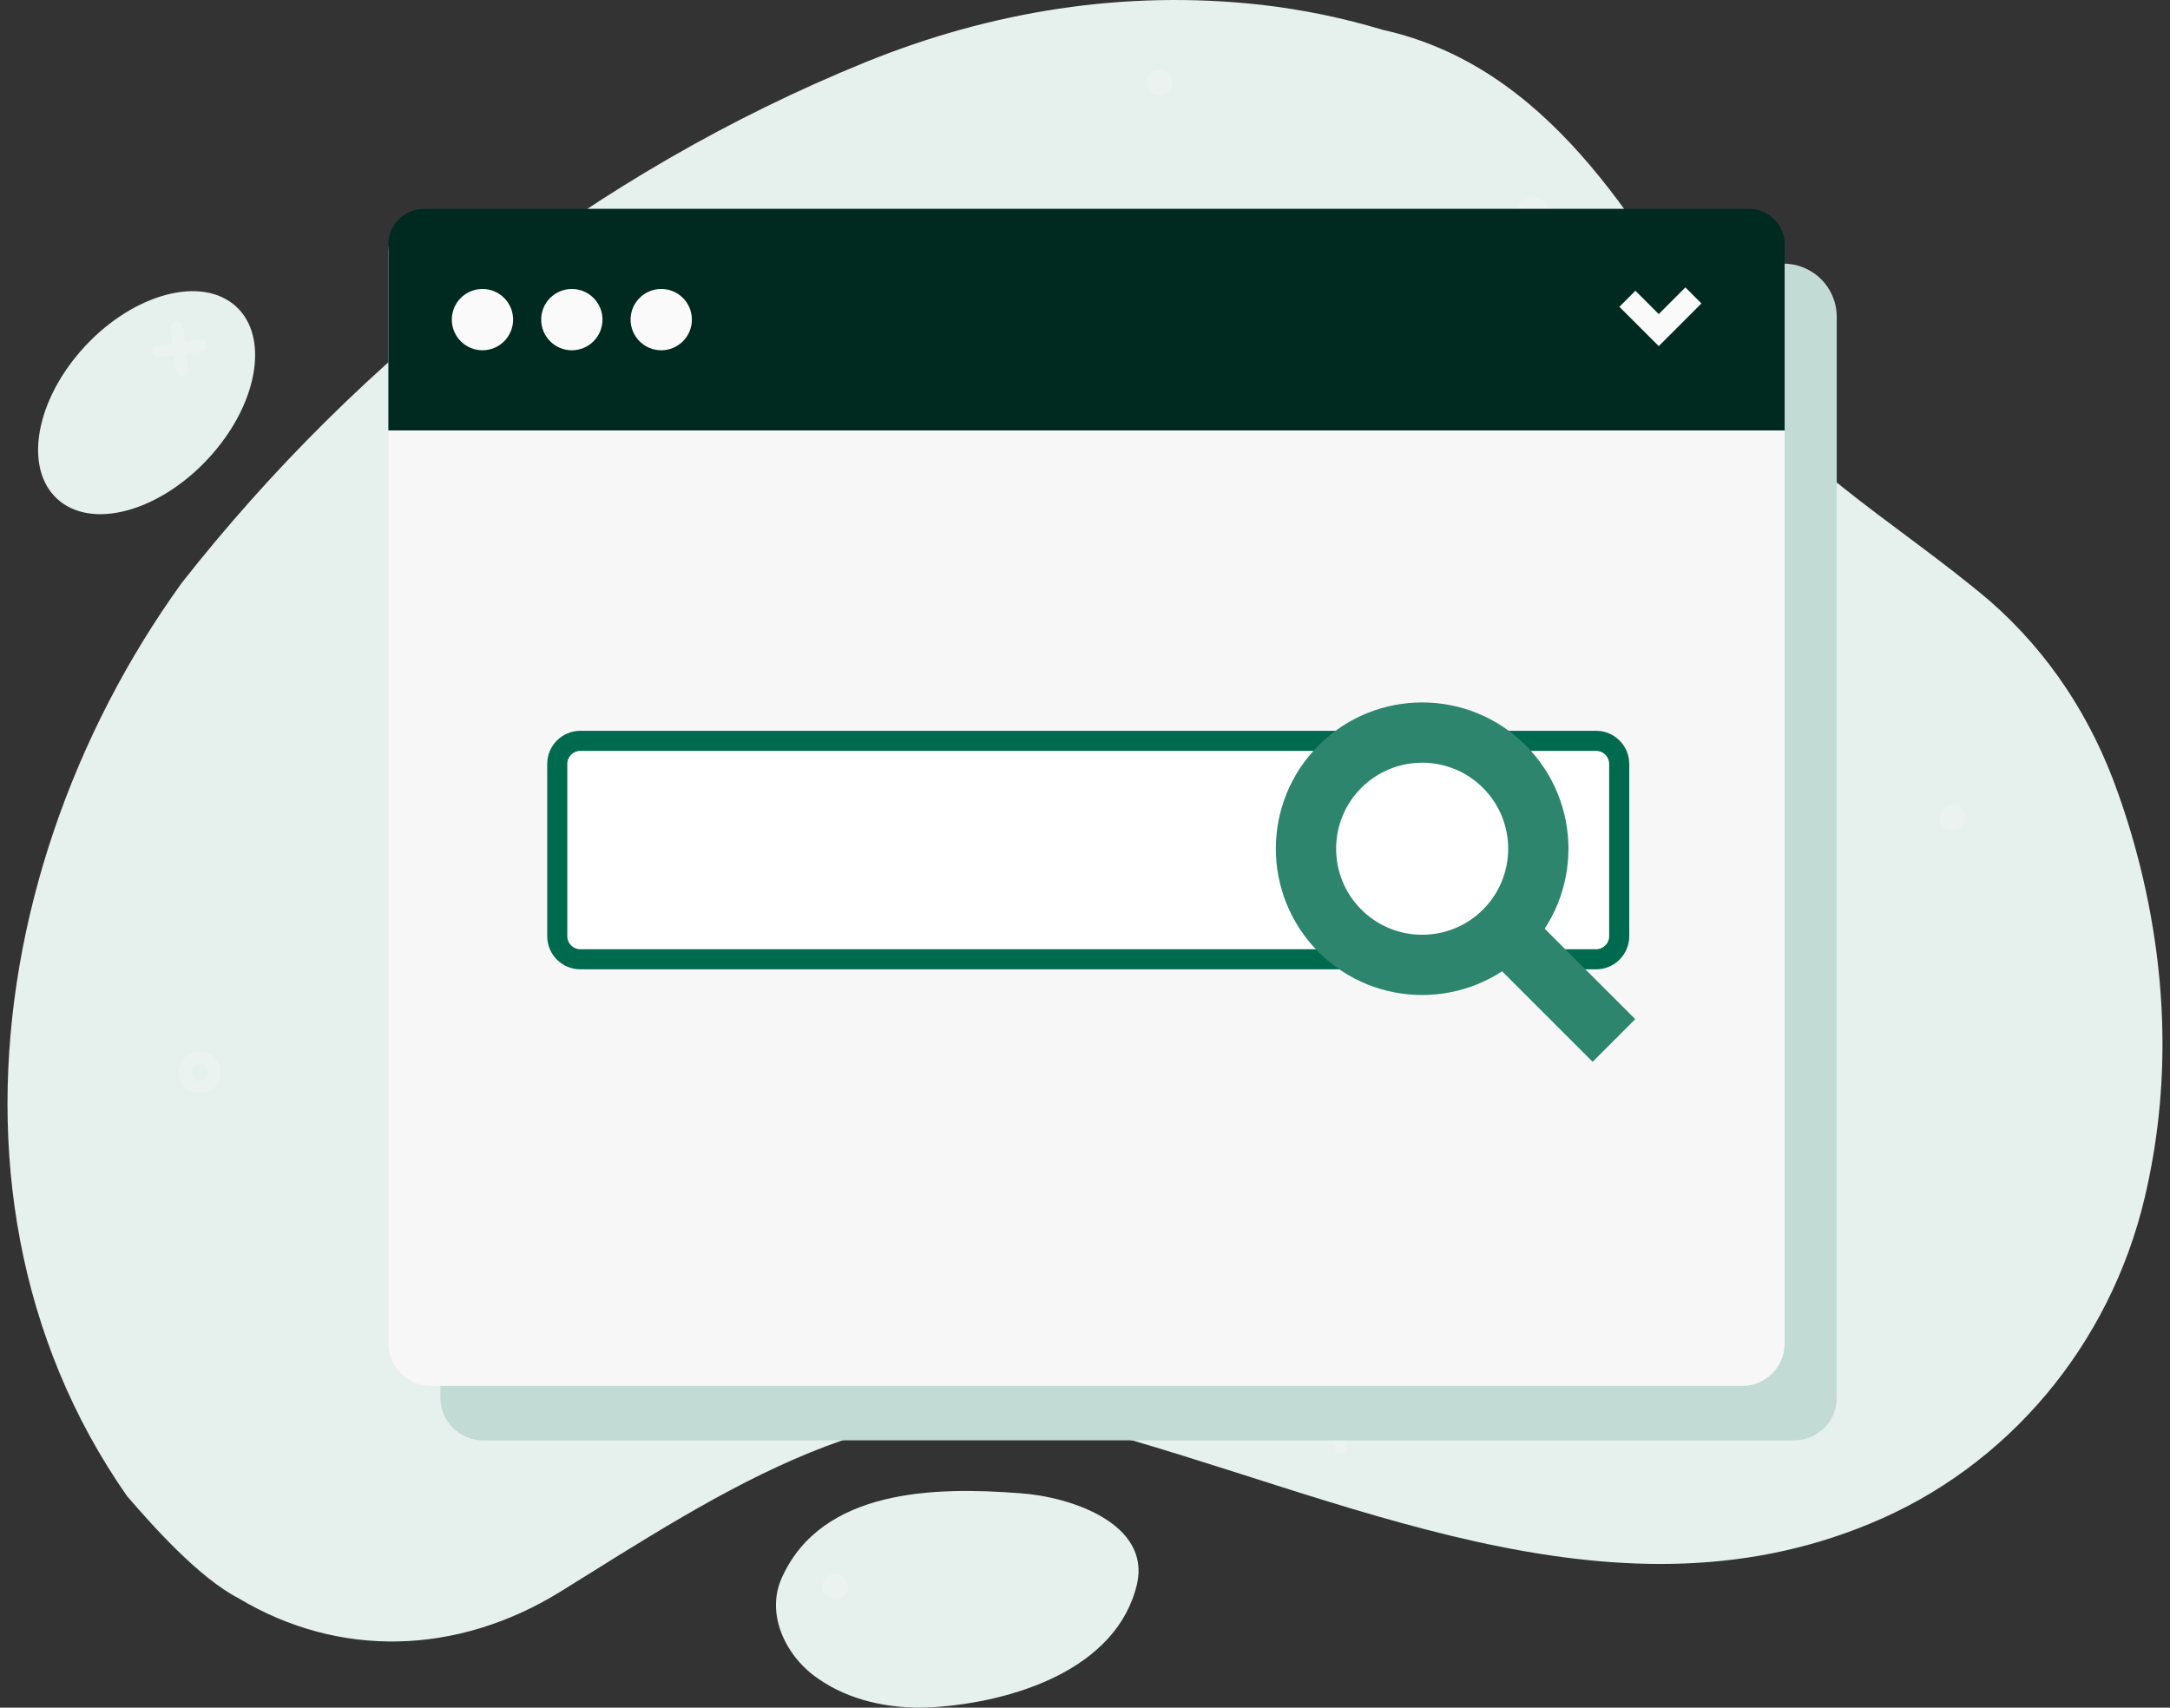 <svg width="216" height="170" viewBox="0 0 216 170" fill="none" xmlns="http://www.w3.org/2000/svg">
<rect x="0" y="0" width="216" height="170" fill="#333333" stroke="none"/>
<g clip-path="url(#clip0_948_8016)">
<path d="M23.757 159.118C33.727 165.092 45.461 164.79 55.713 158.497C71.746 148.558 88.726 136.92 107.682 141.988C133.402 148.796 160.129 162.496 186.157 151.672C199.875 146.026 210.024 133.889 213.486 119.211C216.082 108.226 215.687 97.205 213.141 86.702C212.505 84.076 211.73 81.483 210.821 78.932C208.236 71.573 204.043 65.054 198.046 59.809C188.438 51.673 177.385 45.808 170.784 34.972C162.708 21.664 153.943 6.595 137.638 2.97C133.774 1.808 129.748 0.96 125.554 0.481C111.885 -1.05 98.549 1.135 86.061 6.227C59.237 17.153 35.823 35.462 18.102 58.014C15.388 61.774 12.947 65.753 10.811 69.893C2.267 86.453 -1.39 105.582 2.003 123.487C2.851 127.963 4.14 132.365 5.904 136.629C7.667 140.892 9.905 145.019 12.648 148.944C15.306 152.029 19.836 157.091 23.757 159.118Z" fill="#E6F0ED"/>
<path d="M92.719 169.969C100.819 169.481 111.213 166.197 113.187 157.658C114.499 151.701 106.656 149.004 101.512 148.653C93.086 148.005 81.84 148.203 77.832 157.043C76.127 160.793 78.33 165.095 81.593 167.217C84.432 169.162 88.331 170.195 92.719 169.969Z" fill="#E6F0ED"/>
<path d="M8.024 34.956C3.284 40.403 2.402 47.102 6.002 49.928C9.603 52.755 16.332 50.664 21.091 45.249C25.851 39.837 26.823 33.12 23.203 30.261C19.583 27.404 12.764 29.512 8.024 34.956Z" fill="#E6F0ED"/>
<g opacity="0.37">
<path d="M60.477 102.503C60.819 102.459 61.133 102.702 61.177 103.043L61.821 108.043C61.865 108.384 61.623 108.699 61.281 108.743C60.939 108.787 60.625 108.545 60.581 108.203L59.937 103.204C59.893 102.86 60.135 102.548 60.477 102.503Z" fill="#F5F5F5"/>
<path d="M58.299 105.324L63.298 104.68C63.64 104.636 63.954 104.879 63.999 105.22C64.043 105.562 63.8 105.876 63.459 105.921L58.459 106.564C58.118 106.609 57.803 106.366 57.759 106.024C57.715 105.681 57.957 105.368 58.299 105.324Z" fill="#F5F5F5"/>
<path d="M129.834 33.269C130.176 33.225 130.49 33.468 130.535 33.809L131.085 38.087C131.13 38.429 130.887 38.743 130.545 38.787C130.204 38.831 129.889 38.589 129.845 38.247L129.294 33.969C129.25 33.626 129.491 33.313 129.834 33.269Z" fill="#F5F5F5"/>
<path d="M127.969 35.683L132.247 35.132C132.588 35.088 132.903 35.33 132.947 35.672C132.991 36.014 132.749 36.328 132.407 36.372L128.129 36.923C127.788 36.967 127.473 36.725 127.429 36.383C127.385 36.041 127.627 35.727 127.969 35.683Z" fill="#F5F5F5"/>
<path d="M132.854 139.329C133.195 139.285 133.51 139.527 133.554 139.869L134.104 144.146C134.149 144.488 133.906 144.802 133.564 144.847C133.223 144.891 132.908 144.648 132.864 144.307L132.313 140.029C132.271 139.687 132.512 139.373 132.854 139.329Z" fill="#F5F5F5"/>
<path d="M130.991 141.744L135.268 141.193C135.61 141.149 135.924 141.391 135.968 141.733C136.013 142.075 135.77 142.389 135.428 142.433L131.151 142.984C130.809 143.028 130.495 142.786 130.451 142.444C130.406 142.101 130.647 141.788 130.991 141.744Z" fill="#F5F5F5"/>
<path d="M17.52 31.939C17.862 31.895 18.176 32.137 18.22 32.479L18.771 36.757C18.815 37.098 18.573 37.413 18.231 37.457C17.889 37.501 17.575 37.259 17.531 36.917L16.98 32.639C16.936 32.296 17.177 31.982 17.52 31.939Z" fill="#F5F5F5"/>
<path d="M15.657 34.352L19.934 33.802C20.276 33.758 20.59 34 20.634 34.342C20.679 34.684 20.436 34.998 20.094 35.042L15.817 35.593C15.475 35.637 15.161 35.394 15.117 35.053C15.072 34.711 15.315 34.397 15.657 34.352Z" fill="#F5F5F5"/>
<path d="M175.542 135.504C176.682 135.358 177.728 136.165 177.874 137.304C178.021 138.444 177.214 139.491 176.074 139.637C174.935 139.783 173.89 138.976 173.742 137.837C173.595 136.697 174.402 135.651 175.542 135.504ZM175.914 138.397C176.37 138.339 176.692 137.919 176.634 137.465C176.576 137.008 176.157 136.687 175.702 136.745C175.246 136.802 174.924 137.222 174.982 137.677C175.04 138.133 175.458 138.455 175.914 138.397Z" fill="#F5F5F5"/>
<path d="M19.595 104.708C20.735 104.561 21.781 105.368 21.927 106.508C22.074 107.648 21.267 108.694 20.127 108.841C18.988 108.987 17.941 108.18 17.795 107.04C17.647 105.899 18.455 104.854 19.595 104.708ZM19.967 107.6C20.423 107.542 20.745 107.123 20.687 106.668C20.629 106.212 20.21 105.89 19.755 105.948C19.299 106.006 18.977 106.426 19.035 106.88C19.093 107.335 19.511 107.658 19.967 107.6Z" fill="#F5F5F5"/>
<path d="M194.191 80.151C194.9 80.059 195.553 80.563 195.645 81.272C195.736 81.983 195.233 82.635 194.524 82.726C193.814 82.818 193.161 82.314 193.07 81.605C192.977 80.895 193.48 80.243 194.191 80.151Z" fill="#F5F5F5"/>
<path d="M82.953 156.682C83.662 156.59 84.315 157.094 84.406 157.805C84.498 158.516 83.995 159.167 83.285 159.259C82.576 159.35 81.923 158.847 81.831 158.137C81.738 157.425 82.242 156.772 82.953 156.682Z" fill="#F5F5F5"/>
<path d="M115.265 6.92C115.975 6.828 116.627 7.332 116.719 8.041C116.811 8.752 116.307 9.404 115.598 9.495C114.888 9.587 114.235 9.083 114.144 8.374C114.051 7.664 114.554 7.011 115.265 6.92Z" fill="#F5F5F5"/>
<path d="M152.337 19.649C153.265 19.53 154.116 20.188 154.235 21.115C154.354 22.043 153.697 22.894 152.769 23.015C151.842 23.134 150.99 22.476 150.871 21.549C150.752 20.621 151.41 19.768 152.337 19.649ZM152.61 21.774C152.855 21.742 153.027 21.52 152.996 21.274C152.964 21.03 152.74 20.857 152.498 20.888C152.253 20.92 152.081 21.143 152.112 21.387C152.142 21.632 152.366 21.805 152.61 21.774Z" fill="#F5F5F5"/>
<path d="M57.815 26.769C58.742 26.65 59.593 27.307 59.714 28.235C59.833 29.163 59.175 30.014 58.248 30.134C57.32 30.253 56.469 29.596 56.35 28.668C56.23 27.741 56.887 26.889 57.815 26.769ZM58.088 28.894C58.332 28.862 58.504 28.638 58.474 28.394C58.442 28.149 58.219 27.977 57.975 28.008C57.731 28.04 57.558 28.262 57.589 28.506C57.621 28.752 57.844 28.926 58.088 28.894Z" fill="#F5F5F5"/>
</g>
<path d="M43.838 30.485V139.152C43.838 141.492 45.734 143.388 48.074 143.388H178.59C180.93 143.388 182.827 141.492 182.827 139.152V39.756V31.536C182.827 28.616 180.459 26.249 177.539 26.249H48.074C45.736 26.249 43.838 28.146 43.838 30.485Z" fill="#C2DBD5"/>
<path d="M38.656 25.068V133.735C38.656 136.075 40.553 137.971 42.893 137.971H173.408C175.749 137.971 177.645 136.075 177.645 133.735V34.339V26.119C177.645 23.199 175.277 20.831 172.357 20.831H42.893C40.554 20.831 38.656 22.729 38.656 25.068Z" fill="#F7F7F7"/>
<path d="M177.645 42.848H38.656V24.337C38.656 22.377 40.244 20.789 42.205 20.789H174.095C176.055 20.789 177.643 22.377 177.643 24.337V42.848H177.645Z" fill="#002A1F"/>
<path d="M48.024 34.87C49.709 34.87 51.075 33.504 51.075 31.818C51.075 30.133 49.709 28.767 48.024 28.767C46.339 28.767 44.973 30.133 44.973 31.818C44.973 33.504 46.339 34.87 48.024 34.87Z" fill="#FAFAFA"/>
<path d="M56.92 34.87C58.605 34.87 59.971 33.504 59.971 31.818C59.971 30.133 58.605 28.767 56.92 28.767C55.235 28.767 53.869 30.133 53.869 31.818C53.869 33.504 55.235 34.87 56.92 34.87Z" fill="#FAFAFA"/>
<path d="M65.819 34.87C67.504 34.87 68.87 33.504 68.87 31.818C68.87 30.133 67.504 28.767 65.819 28.767C64.134 28.767 62.768 30.133 62.768 31.818C62.768 33.504 64.134 34.87 65.819 34.87Z" fill="#FAFAFA"/>
<path d="M165.109 34.459L161.191 30.543L162.789 28.946L165.109 31.266L167.762 28.612L169.359 30.209L165.109 34.459Z" fill="#FAFAFA"/>
<path d="M158.875 95.498H57.768C56.498 95.498 55.469 94.468 55.469 93.199V76.052C55.469 74.783 56.498 73.753 57.768 73.753H158.875C160.145 73.753 161.174 74.783 161.174 76.052V93.199C161.174 94.468 160.145 95.498 158.875 95.498Z" fill="white" stroke="#006A4E" stroke-width="2" stroke-miterlimit="10"/>
<path d="M150.049 92.984L158.528 101.461" stroke="#2E856E" stroke-width="6" stroke-miterlimit="10" stroke-linecap="square"/>
<path d="M133.383 76.316C137.898 71.8 145.22 71.8 149.737 76.316C154.252 80.831 154.252 88.153 149.737 92.67C145.221 97.185 137.9 97.185 133.383 92.67C128.867 88.154 128.867 80.831 133.383 76.316Z" stroke="#2E856E" stroke-width="6" stroke-miterlimit="10" stroke-linecap="square"/>
</g>
<defs>
<clipPath id="clip0_948_8016">
<rect width="214.507" height="170" fill="white" transform="translate(0.746)"/>
</clipPath>
</defs>
</svg>
